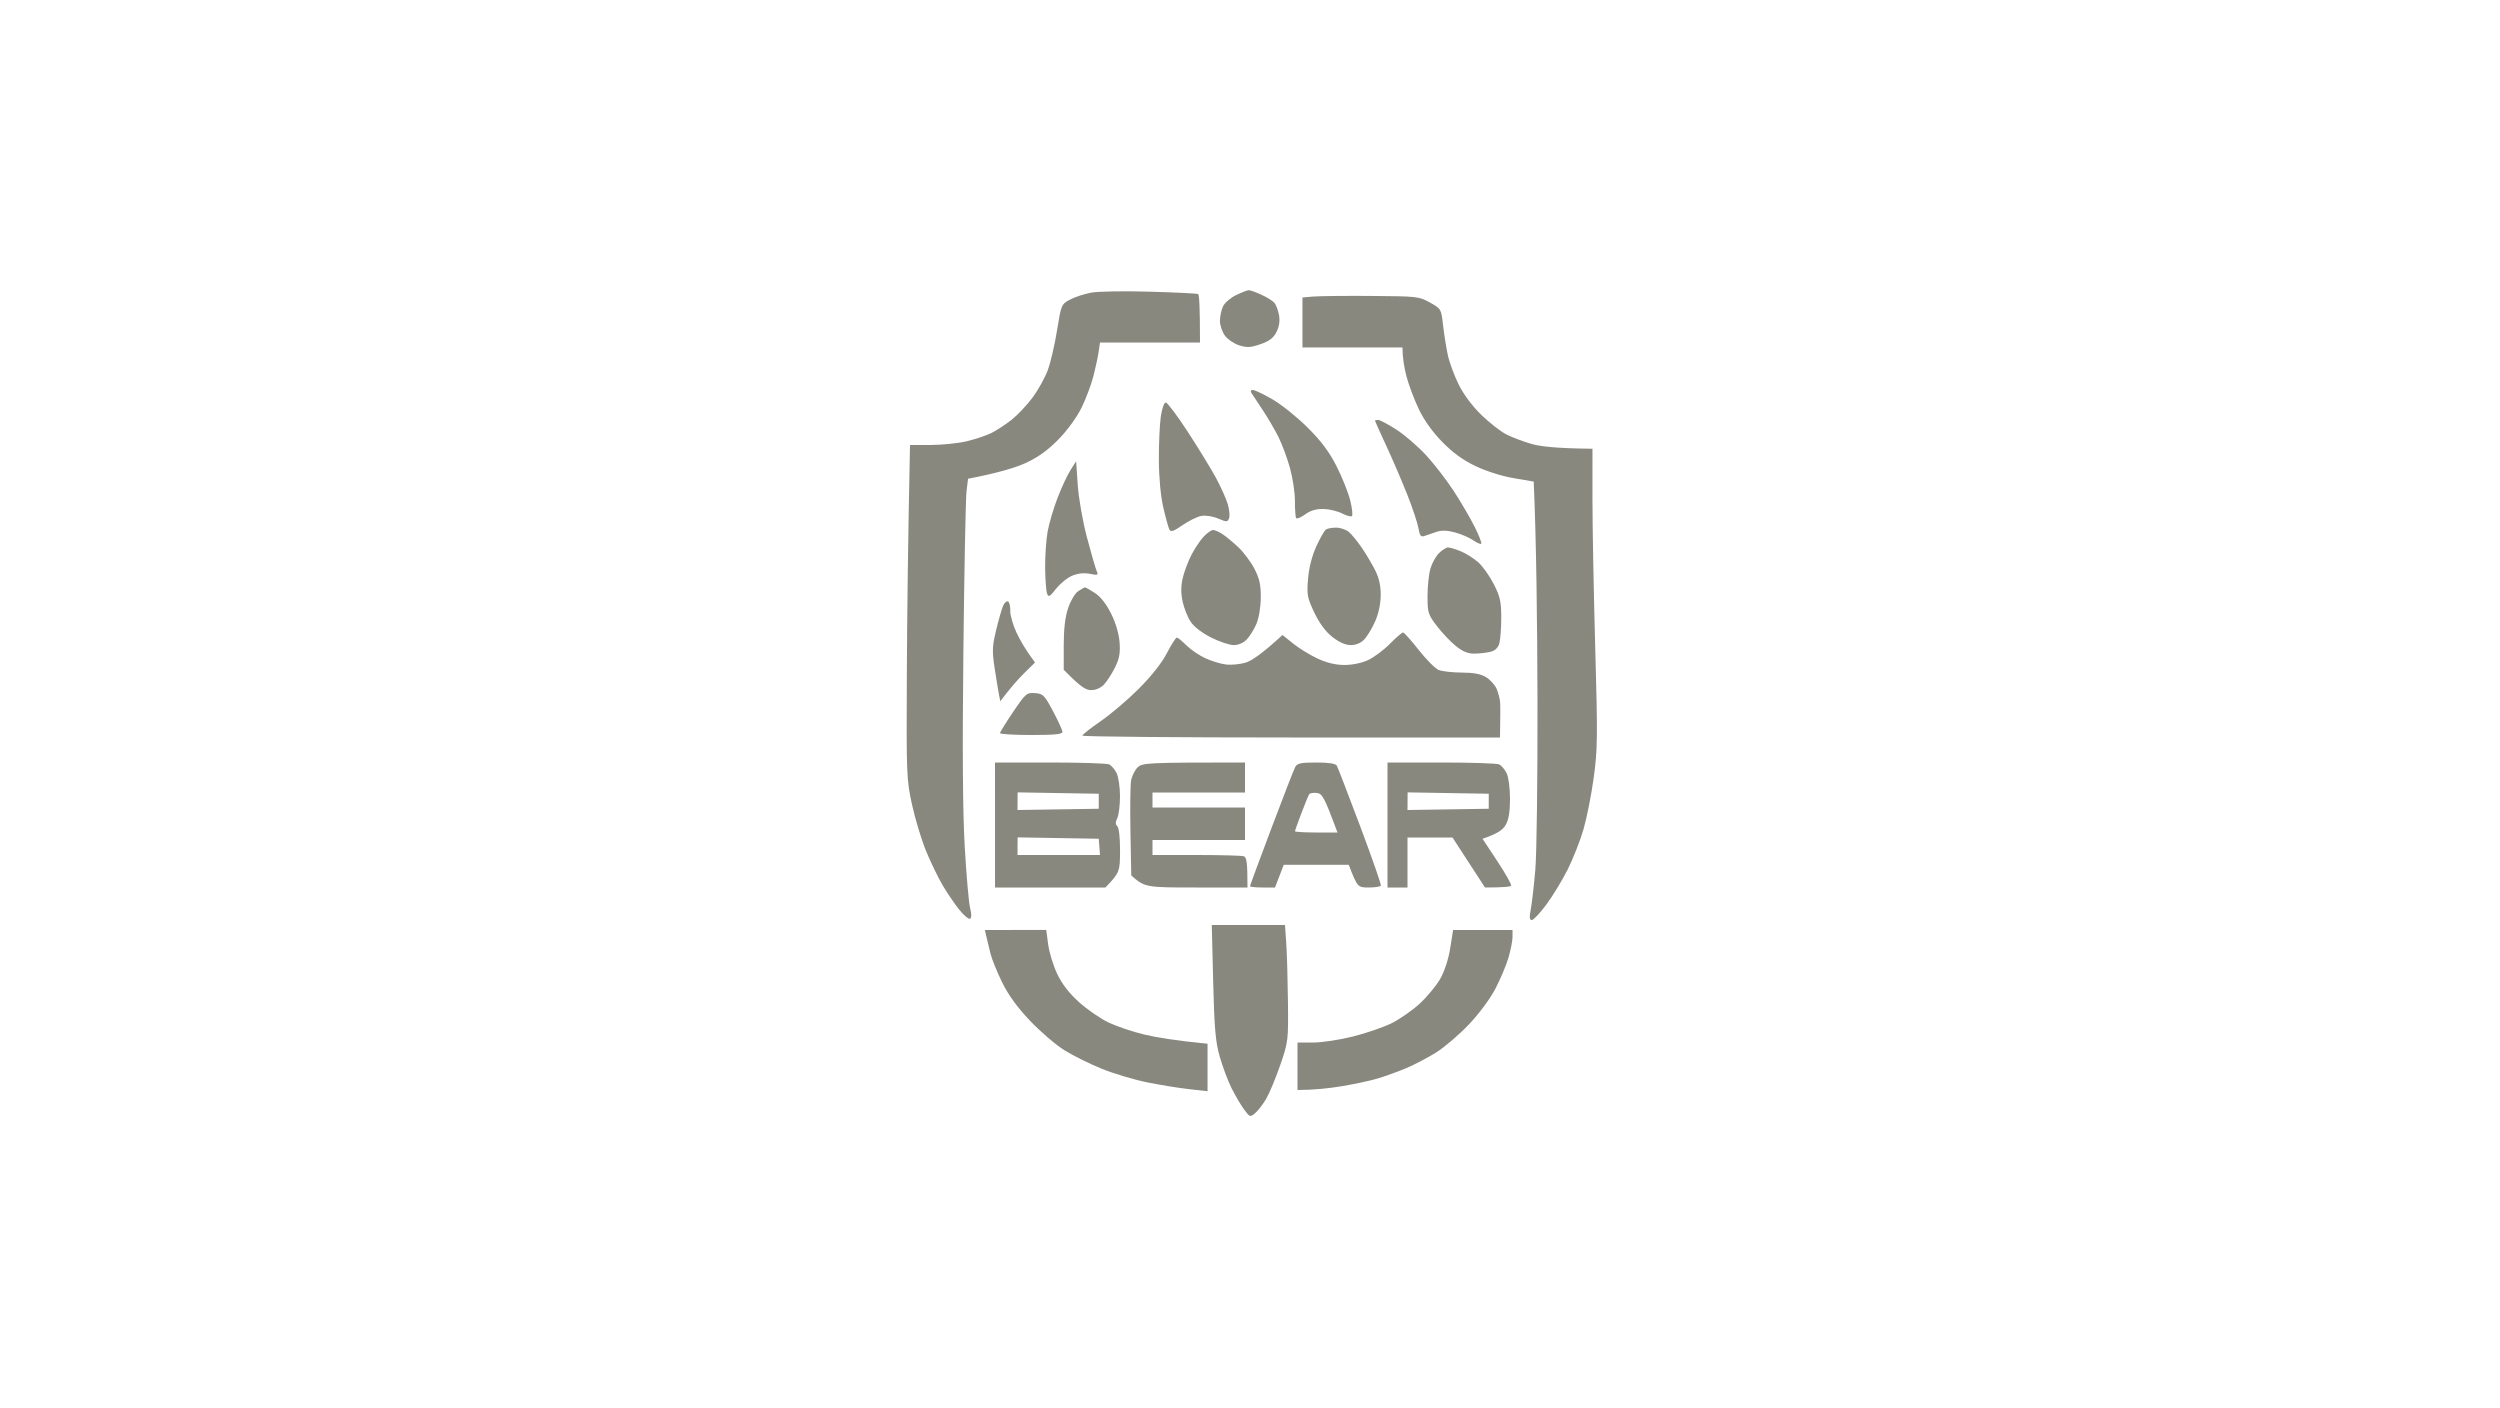 <svg xmlns="http://www.w3.org/2000/svg" viewBox="0 0 1000 563" width="1000" height="563">
	<style>
		tspan { white-space:pre }
		.shp0 { fill: #89887f } 
	</style>
	<path id="Path 0" class="shp0" d="M460,116.67c10.18,0.3 18.84,0.72 19.25,0.94c0.41,0.22 0.75,4.67 0.75,19.39h-40l-0.55,3.75c-0.3,2.06 -1.24,6.45 -2.09,9.75c-0.85,3.3 -2.96,8.92 -4.7,12.49c-1.85,3.81 -5.64,9.04 -9.16,12.66c-4.19,4.31 -8.11,7.15 -13,9.44c-3.85,1.8 -10.66,3.98 -23.28,6.41l-0.61,5c-0.34,2.75 -0.9,31.32 -1.25,63.5c-0.44,40.31 -0.27,64.87 0.55,79c0.65,11.27 1.61,22.19 2.14,24.25c0.63,2.46 0.61,3.92 -0.05,4.25c-0.55,0.27 -2.53,-1.41 -4.4,-3.75c-1.87,-2.34 -4.84,-6.73 -6.61,-9.75c-1.77,-3.02 -4.71,-9.1 -6.53,-13.5c-1.82,-4.4 -4.35,-12.73 -5.62,-18.5c-2.23,-10.13 -2.3,-11.95 -2.11,-52c0.11,-22.82 0.44,-52.86 1.27,-92l8.25,-0.01c4.54,-0.01 11.06,-0.68 14.5,-1.5c3.44,-0.82 7.94,-2.34 10,-3.39c2.06,-1.05 5.65,-3.41 7.97,-5.25c2.32,-1.84 6.06,-5.82 8.31,-8.85c2.25,-3.03 4.99,-7.97 6.1,-11c1.11,-3.03 2.77,-10.18 3.69,-15.9c1.65,-10.23 1.73,-10.43 5.18,-12.26c1.93,-1.03 5.75,-2.28 8.5,-2.79c2.75,-0.51 13.32,-0.68 23.5,-0.38zM499.5,116.07c0.55,-0.02 2.8,0.79 5,1.79c2.2,1 4.55,2.45 5.23,3.23c0.68,0.77 1.52,2.98 1.87,4.91c0.43,2.34 0.1,4.58 -0.98,6.75c-1.2,2.42 -2.83,3.67 -6.37,4.91c-3.9,1.36 -5.42,1.45 -8.5,0.5c-2.06,-0.64 -4.67,-2.39 -5.78,-3.91c-1.12,-1.51 -2.02,-4.21 -2,-6c0.02,-1.79 0.6,-4.39 1.28,-5.79c0.69,-1.4 3.05,-3.4 5.25,-4.45c2.2,-1.05 4.45,-1.92 5,-1.94zM548.5,118.38c18.34,0.12 19.16,0.21 23.5,2.64c4.44,2.48 4.51,2.61 5.22,9c0.4,3.56 1.26,8.96 1.9,11.98c0.65,3.03 2.65,8.43 4.45,12c2,3.97 5.54,8.68 9.1,12.09c3.2,3.08 7.62,6.52 9.82,7.65c2.2,1.13 6.7,2.84 10,3.8c3.58,1.04 9.73,1.79 24.5,1.96l-0.01,20c0,11 0.5,37.78 1.11,59.5c1.01,35.63 0.95,40.72 -0.59,52c-0.94,6.88 -2.79,16.21 -4.11,20.75c-1.32,4.54 -4.16,11.74 -6.29,16c-2.14,4.26 -5.96,10.56 -8.5,14c-2.54,3.44 -5.18,6.26 -5.86,6.27c-0.93,0.01 -1.04,-1.07 -0.44,-4.25c0.45,-2.35 1.27,-9.44 1.82,-15.77c0.56,-6.34 0.95,-36.85 0.87,-68c-0.08,-31.07 -0.45,-63.45 -1.51,-87.37l-8,-1.36c-4.67,-0.79 -11.02,-2.8 -15.25,-4.82c-5.05,-2.41 -9.1,-5.35 -13.36,-9.71c-3.96,-4.05 -7.28,-8.71 -9.43,-13.25c-1.82,-3.85 -4.01,-9.7 -4.87,-13c-0.86,-3.3 -1.56,-7.24 -1.59,-11.5h-40v-20l4.25,-0.37c2.34,-0.2 12.8,-0.32 23.25,-0.25zM501.15,155.99c0.74,0 4.28,1.68 7.85,3.75c3.58,2.07 9.89,7.13 14.03,11.26c5.47,5.45 8.64,9.69 11.6,15.5c2.24,4.4 4.7,10.57 5.47,13.71c0.77,3.14 1.07,5.95 0.65,6.25c-0.41,0.3 -2.21,-0.21 -4,-1.12c-1.79,-0.91 -5.12,-1.7 -7.42,-1.75c-2.85,-0.06 -5.14,0.62 -7.25,2.16c-1.7,1.24 -3.32,1.91 -3.61,1.5c-0.29,-0.41 -0.51,-3.45 -0.5,-6.75c0.02,-3.3 -0.87,-9.26 -1.97,-13.25c-1.1,-3.99 -3.19,-9.61 -4.64,-12.5c-1.45,-2.89 -4.28,-7.72 -6.29,-10.75c-2.01,-3.03 -4.01,-6.06 -4.46,-6.75c-0.51,-0.79 -0.31,-1.25 0.54,-1.26zM466.31,161.01c0.65,0.01 4.63,5.29 8.83,11.75c4.2,6.46 9.23,14.67 11.17,18.24c1.94,3.57 4.07,8.3 4.75,10.5c0.67,2.2 0.94,4.79 0.58,5.75c-0.6,1.63 -0.89,1.64 -4.39,0.16c-2.17,-0.92 -5.02,-1.35 -6.75,-1.03c-1.65,0.31 -5.02,1.97 -7.5,3.69c-3.49,2.43 -4.66,2.83 -5.23,1.78c-0.4,-0.74 -1.5,-4.73 -2.45,-8.85c-1.06,-4.63 -1.74,-11.9 -1.77,-19c-0.03,-6.32 0.31,-14.09 0.76,-17.25c0.47,-3.32 1.32,-5.75 2,-5.74zM551.25,167.97c0.69,-0.01 3.95,1.71 7.25,3.83c3.3,2.12 8.67,6.74 11.93,10.28c3.26,3.53 8.27,10.02 11.13,14.42c2.86,4.4 6.6,10.81 8.32,14.25c1.72,3.44 2.9,6.47 2.62,6.75c-0.27,0.28 -1.74,-0.36 -3.25,-1.41c-1.51,-1.05 -4.77,-2.45 -7.25,-3.12c-3.19,-0.86 -5.38,-0.91 -7.5,-0.19c-1.65,0.56 -3.79,1.29 -4.75,1.62c-1.4,0.48 -1.88,-0.14 -2.38,-3.15c-0.35,-2.06 -2.37,-8.14 -4.5,-13.5c-2.13,-5.36 -5.9,-14.14 -8.39,-19.5c-2.49,-5.36 -4.51,-9.86 -4.5,-10c0.01,-0.14 0.58,-0.26 1.27,-0.28zM430.45,184.5l0.65,9.5c0.37,5.33 1.98,14.54 3.69,21c1.67,6.32 3.41,12.34 3.87,13.38c0.76,1.7 0.51,1.81 -2.67,1.16c-2.25,-0.46 -4.75,-0.21 -7,0.69c-1.93,0.77 -4.85,3.12 -6.5,5.21c-2.63,3.34 -3.08,3.58 -3.68,1.94c-0.37,-1.03 -0.71,-5.7 -0.76,-10.37c-0.04,-4.68 0.42,-11.2 1.02,-14.5c0.6,-3.3 2.4,-9.37 4,-13.5c1.6,-4.12 3.91,-9.07 5.14,-11M534.5,211.05c1.65,0.01 3.92,0.79 5.04,1.73c1.12,0.94 3.42,3.74 5.11,6.22c1.69,2.47 4.11,6.53 5.37,9c1.58,3.1 2.28,6.21 2.27,10c-0.01,3.42 -0.85,7.39 -2.21,10.5c-1.2,2.75 -3.17,6.02 -4.38,7.28c-1.41,1.47 -3.35,2.27 -5.44,2.25c-2.13,-0.02 -4.67,-1.15 -7.36,-3.28c-2.7,-2.14 -5.16,-5.48 -7.19,-9.75c-2.81,-5.94 -3.03,-7.11 -2.49,-13.5c0.37,-4.44 1.58,-9.18 3.31,-12.97c1.5,-3.28 3.23,-6.31 3.85,-6.73c0.62,-0.42 2.48,-0.76 4.13,-0.75zM485.2,211.99c0.71,0 2.42,0.74 3.8,1.65c1.38,0.91 4.23,3.28 6.34,5.26c2.11,1.98 5,5.85 6.43,8.6c2.03,3.92 2.58,6.4 2.55,11.5c-0.03,3.76 -0.76,8.19 -1.73,10.5c-0.93,2.2 -2.68,5.02 -3.88,6.28c-1.33,1.38 -3.38,2.27 -5.19,2.27c-1.65,0 -5.7,-1.35 -9,-3c-3.57,-1.78 -6.89,-4.32 -8.2,-6.27c-1.21,-1.8 -2.67,-5.41 -3.25,-8.03c-0.72,-3.23 -0.73,-6.19 -0.05,-9.25c0.55,-2.47 2.08,-6.64 3.4,-9.25c1.32,-2.61 3.55,-5.99 4.95,-7.5c1.41,-1.51 3.14,-2.75 3.85,-2.76zM579.2,218.98c0.71,-0.01 2.98,0.66 5.05,1.5c2.06,0.84 5.21,2.82 7,4.39c1.79,1.58 4.6,5.52 6.25,8.75c2.54,4.99 3,7.02 3,13.38c0,4.13 -0.34,8.74 -0.75,10.25c-0.51,1.86 -1.64,2.98 -3.5,3.45c-1.51,0.39 -4.4,0.72 -6.41,0.75c-2.64,0.04 -4.73,-0.81 -7.5,-3.04c-2.11,-1.7 -5.53,-5.3 -7.59,-8c-3.5,-4.59 -3.74,-5.36 -3.74,-11.91c0,-3.85 0.51,-8.8 1.14,-11c0.63,-2.2 2.18,-5.01 3.45,-6.25c1.27,-1.24 2.89,-2.26 3.6,-2.27zM434,234.96c0.27,-0.01 2.07,1 4,2.26c2.25,1.46 4.56,4.43 6.47,8.28c1.85,3.74 3.12,8.07 3.37,11.5c0.31,4.25 -0.11,6.52 -1.84,10c-1.23,2.48 -3.2,5.52 -4.37,6.78c-1.31,1.39 -3.3,2.27 -5.14,2.27c-2.18,-0.01 -4.1,-1.12 -11,-8.14l0,-9.7c0,-6.57 0.57,-11.4 1.75,-14.95c0.97,-2.9 2.76,-5.93 4,-6.76c1.24,-0.83 2.48,-1.52 2.75,-1.53zM403.23,240.59c0.54,0.29 0.94,1.96 0.88,3.72c-0.05,1.76 1.06,5.67 2.47,8.69c1.41,3.02 3.65,6.96 7.42,12l-4.31,4.25c-2.37,2.34 -5.49,5.82 -9.57,11.25l-0.5,-2.5c-0.28,-1.37 -1.05,-6.1 -1.73,-10.5c-1.08,-7.03 -1.01,-8.91 0.57,-15.5c0.99,-4.12 2.25,-8.5 2.79,-9.72c0.55,-1.22 1.43,-1.98 1.97,-1.69zM561.21,253c0.44,0 3.27,3.15 6.29,7c3.02,3.85 6.63,7.45 8,8c1.38,0.55 5.54,1.01 9.25,1.03c4.79,0.02 7.62,0.57 9.75,1.89c1.65,1.02 3.54,3.14 4.2,4.72c0.66,1.57 1.27,3.99 1.36,5.36c0.09,1.38 0.11,5.09 -0.06,14h-83.5c-45.93,0 -83.51,-0.34 -83.53,-0.75c-0.01,-0.41 3.25,-2.99 7.25,-5.74c4,-2.74 10.88,-8.59 15.29,-13c5.04,-5.04 9.21,-10.33 11.25,-14.26c1.78,-3.44 3.57,-6.24 3.99,-6.22c0.41,0.02 2.1,1.39 3.75,3.05c1.65,1.66 5.02,3.98 7.5,5.15c2.48,1.17 6.3,2.33 8.5,2.58c2.2,0.25 5.8,-0.13 8,-0.85c2.2,-0.71 6.36,-3.47 14.5,-10.96l4.25,3.42c2.34,1.88 6.73,4.58 9.75,5.99c3.69,1.72 7.23,2.57 10.75,2.58c3.15,0.01 6.95,-0.78 9.5,-1.97c2.34,-1.09 6.26,-4.01 8.71,-6.5c2.45,-2.49 4.81,-4.52 5.25,-4.52zM414,277.25c3.23,0.23 3.78,0.78 7.22,7.25c2.05,3.85 3.73,7.56 3.75,8.25c0.02,0.94 -3.12,1.25 -12.47,1.25c-6.87,0 -12.5,-0.34 -12.49,-0.75c0,-0.41 2.37,-4.24 5.25,-8.5c5,-7.38 5.41,-7.74 8.74,-7.5zM398,305h22c12.1,0 22.74,0.34 23.64,0.75c0.9,0.41 2.25,1.99 3,3.5c0.75,1.51 1.36,5.68 1.36,9.25c0,3.57 -0.49,7.51 -1.08,8.75c-0.78,1.62 -0.78,2.53 0.02,3.25c0.64,0.58 1.09,4.64 1.08,9.75c-0.02,8.31 -0.16,8.9 -5.86,14.75h-44.15v-25M407.02,320.48l-0.02,3.52l32.5,-0.5v-6l-32.45,-0.55M407.02,338.48l-0.02,3.52h33l-0.5,-6.5l-32.45,-0.55M498,305v12h-37v6h37v13h-37v6h17.5c9.63,0 18.18,0.23 19,0.5c1.11,0.37 1.5,2.06 1.5,12.5h-20.5c-20.24,0 -20.54,-0.03 -26,-4.82l-0.32,-17.34c-0.17,-9.54 -0.06,-18.8 0.25,-20.59c0.31,-1.79 1.47,-4.15 2.57,-5.25c1.87,-1.87 3.33,-2 43,-2zM526.53,305c4.93,0 7.72,0.43 8.19,1.25c0.39,0.69 4.6,11.6 9.35,24.25c4.75,12.65 8.47,23.34 8.28,23.75c-0.19,0.41 -2.37,0.75 -4.85,0.75c-4.41,0 -4.53,-0.09 -8,-9.07h-26l-3.5,9.07h-5c-2.75,0 -5,-0.23 -5,-0.5c0,-0.27 3.86,-10.74 8.58,-23.25c4.72,-12.51 9.01,-23.54 9.53,-24.5c0.77,-1.43 2.33,-1.75 8.42,-1.75zM520.57,325.25c-1.41,3.71 -2.57,6.98 -2.57,7.25c0,0.27 3.83,0.5 8.5,0.5h8.5c-5.32,-14.35 -6.12,-15.55 -8.26,-15.81c-1.38,-0.17 -2.76,0.06 -3.06,0.5c-0.3,0.44 -1.7,3.84 -3.11,7.56zM555,305h21.5c11.83,0 22.24,0.34 23.14,0.75c0.9,0.41 2.25,1.99 3,3.5c0.78,1.58 1.36,5.95 1.36,10.25c0,5.33 -0.51,8.37 -1.75,10.51c-1.09,1.87 -3.17,3.48 -9.24,5.49l5.94,9c3.27,4.95 5.74,9.34 5.5,9.75c-0.25,0.41 -2.7,0.75 -10.45,0.75l-13,-20h-18v20h-8v-25M563.02,320.48l-0.02,3.52l32.5,-0.5v-6l-32.45,-0.55M484.71,370h29.29l0.5,7.25c0.28,3.99 0.58,14.45 0.68,23.25c0.18,15.68 0.12,16.19 -3.08,25.5c-1.8,5.23 -4.32,11.3 -5.61,13.5c-1.29,2.2 -3.28,4.79 -4.42,5.75c-2.01,1.7 -2.15,1.65 -4.46,-1.5c-1.31,-1.79 -3.56,-5.61 -5,-8.5c-1.44,-2.89 -3.55,-8.51 -4.69,-12.5c-1.72,-6 -2.17,-11.16 -2.65,-30M393.95,372l24.55,-0.03l0.76,5.76c0.42,3.17 2.03,8.46 3.59,11.76c1.91,4.05 4.75,7.74 8.74,11.35c3.25,2.94 8.61,6.63 11.91,8.2c3.3,1.56 9.82,3.74 14.5,4.84c4.68,1.1 12.22,2.36 25.02,3.61l0,19l-7.26,-0.81c-3.99,-0.44 -11.54,-1.66 -16.76,-2.71c-5.23,-1.05 -13.44,-3.49 -18.25,-5.44c-4.81,-1.95 -11.56,-5.29 -15,-7.44c-3.44,-2.14 -9.62,-7.45 -13.75,-11.8c-5.1,-5.37 -8.67,-10.28 -11.15,-15.35c-2.01,-4.1 -4.1,-9.25 -4.65,-11.45c-0.55,-2.2 -1.28,-5.24 -1.62,-6.75M581.24,372h23.76l0.01,2.75c0.01,1.51 -0.71,5.23 -1.6,8.25c-0.88,3.02 -3.25,8.65 -5.26,12.5c-2.13,4.07 -6.58,10.07 -10.65,14.34c-3.85,4.04 -9.7,9.04 -13,11.12c-3.3,2.08 -8.7,4.91 -12,6.3c-3.3,1.39 -8.48,3.26 -11.5,4.16c-3.02,0.9 -9.55,2.29 -14.5,3.1c-4.95,0.81 -10.91,1.47 -17.5,1.48v-19l6.25,0.01c3.44,0.01 10.52,-1.06 15.75,-2.36c5.23,-1.31 12.17,-3.68 15.44,-5.26c3.27,-1.59 8.39,-5.14 11.39,-7.89c3,-2.75 6.72,-7.25 8.28,-10c1.71,-3.01 3.29,-7.88 3.98,-12.25" />
</svg>